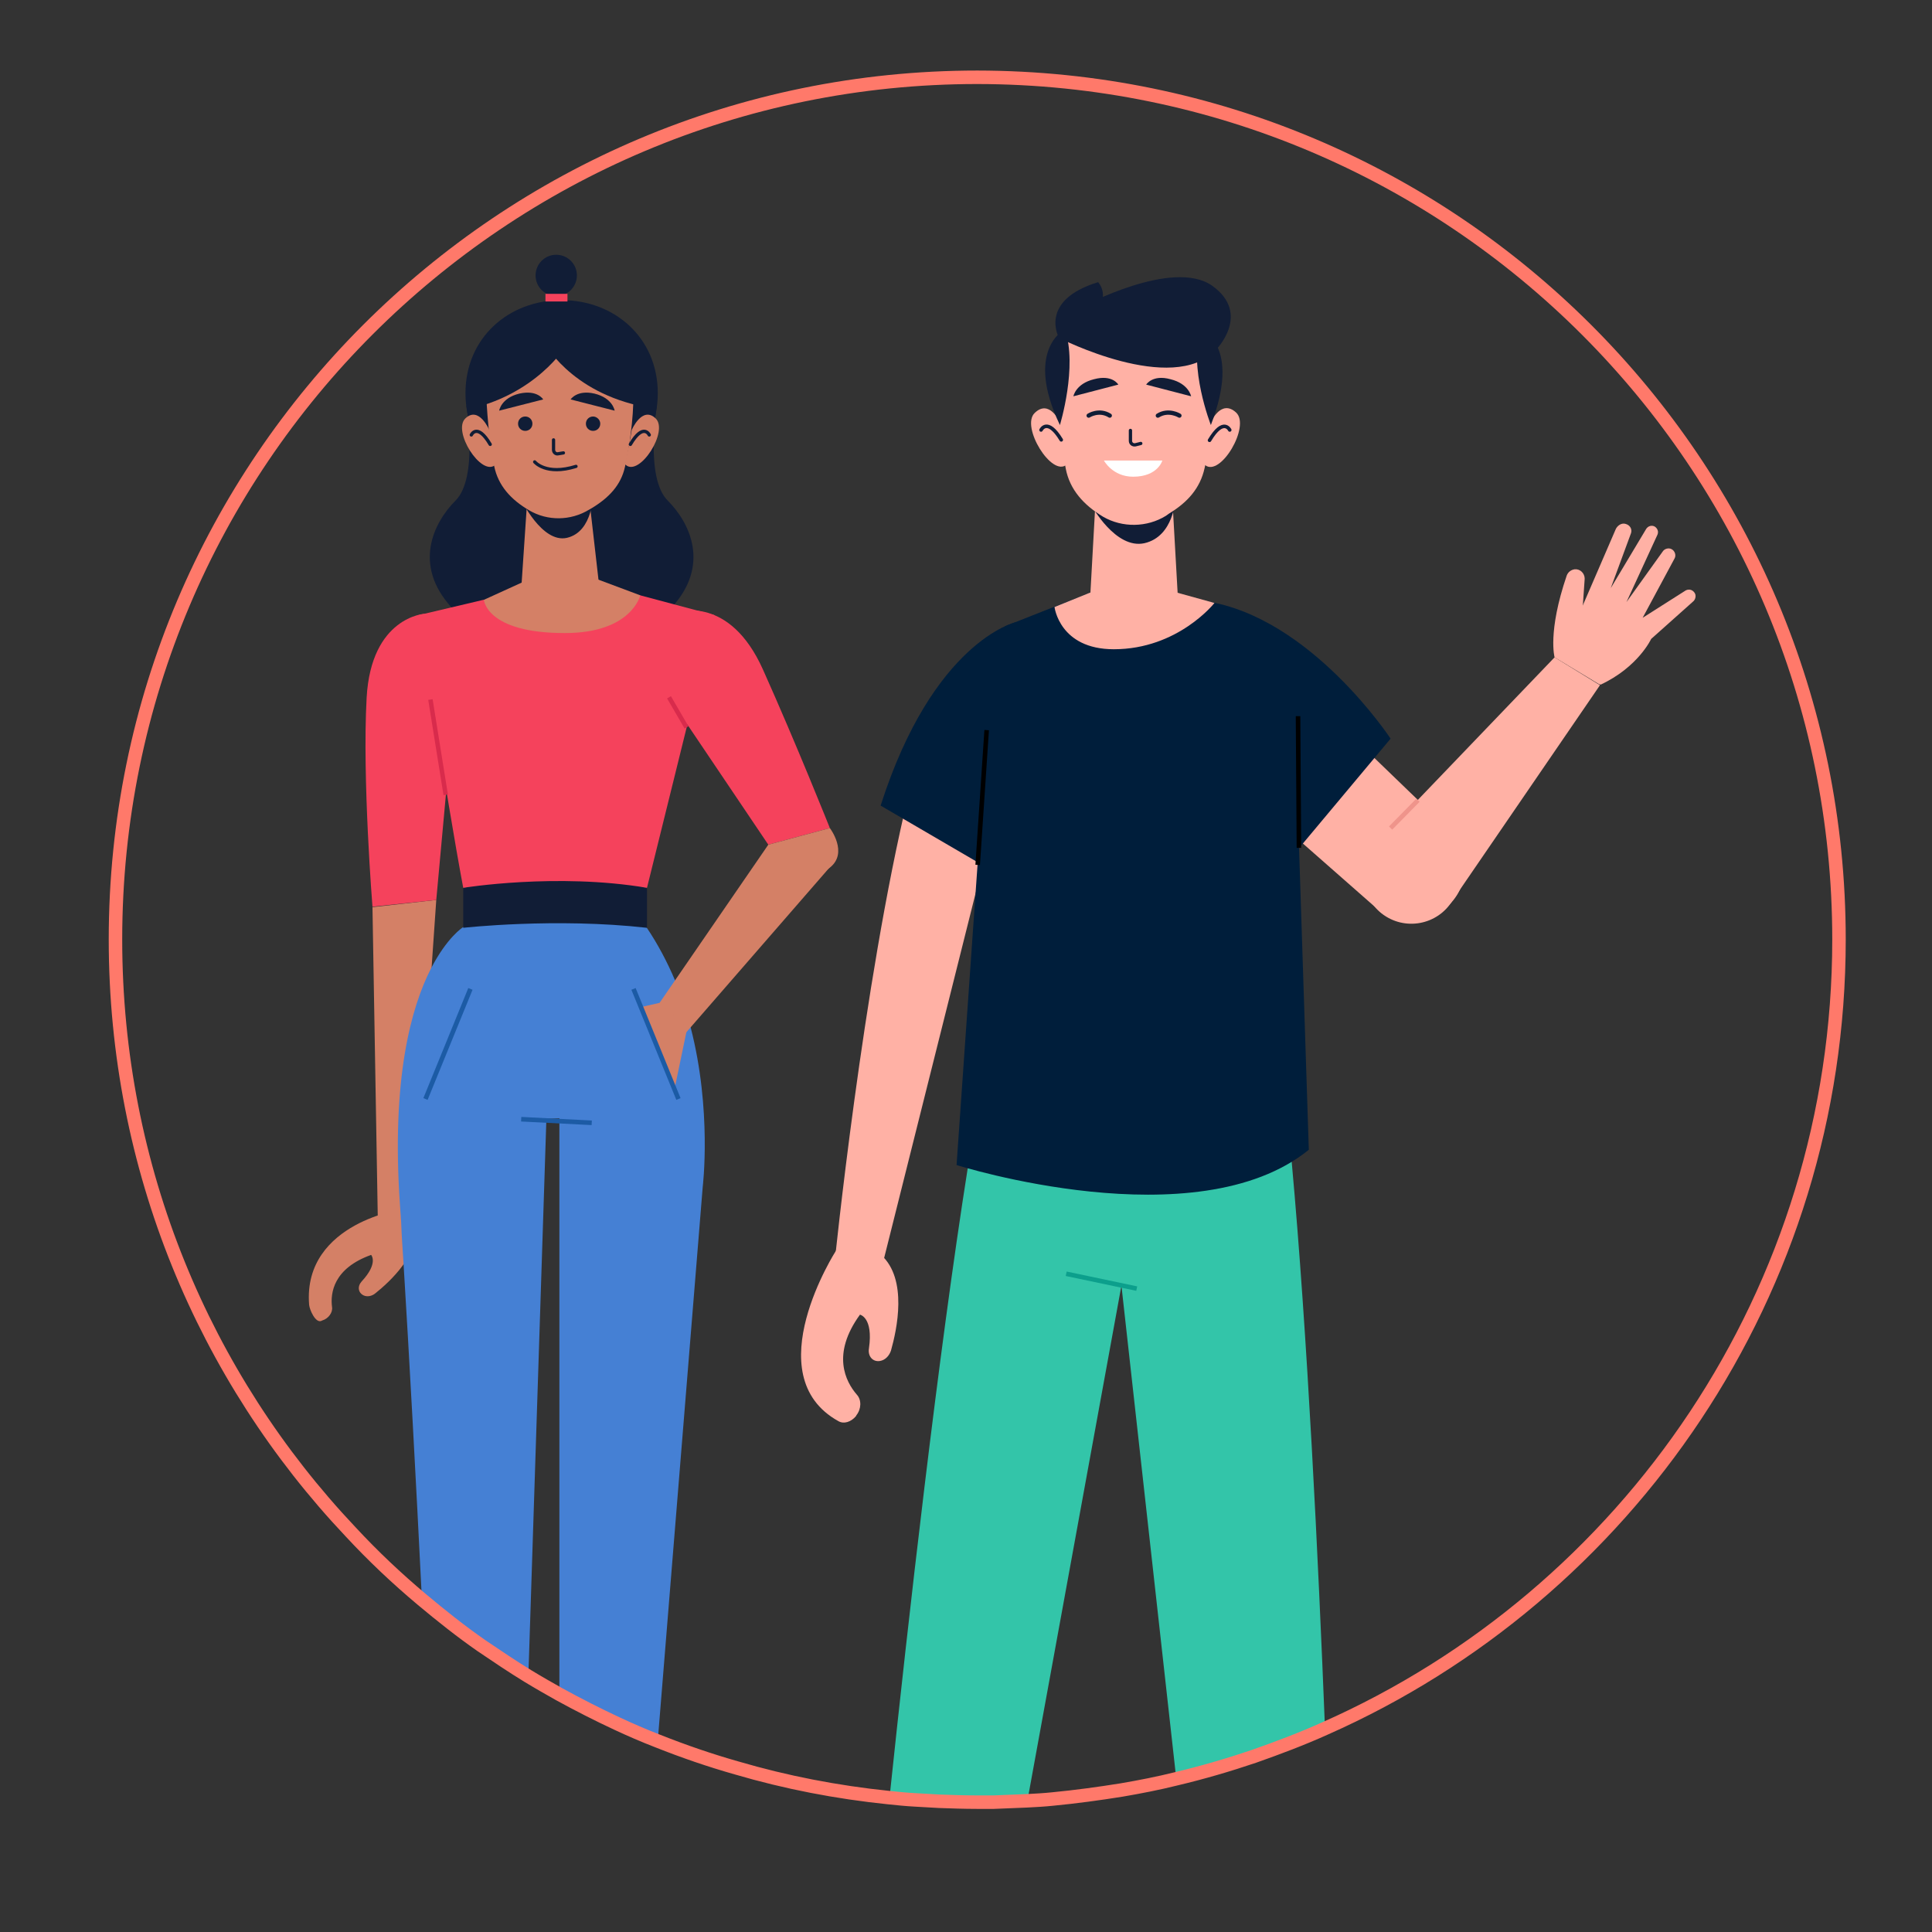 <?xml version="1.0" encoding="utf-8"?>
<!-- Generator: Adobe Illustrator 22.0.0, SVG Export Plug-In . SVG Version: 6.00 Build 0)  -->
<svg version="1.1" id="Layer_1" xmlns="http://www.w3.org/2000/svg" xmlns:xlink="http://www.w3.org/1999/xlink" x="0px" y="0px"
	 viewBox="0 0 430 430" style="enable-background:new 0 0 430 430;" xml:space="preserve">
<rect x="0" y="0" width="430" height="430" fill="#333333" stroke="none"/>
<style type="text/css">
	.st0{fill:#111D36;}
	.st1{fill:#D48066;}
	.st2{fill:#F5425C;}
	.st3{fill:#4580D4;}
	.st4{fill:none;stroke:#1C5BA5;stroke-width:1.021;stroke-miterlimit:10;}
	.st5{fill:none;stroke:#D82B4C;stroke-width:0.988;stroke-miterlimit:10;}
	.st6{fill:none;stroke:#111D36;stroke-width:0.738;stroke-linecap:round;stroke-linejoin:round;stroke-miterlimit:10;}
	.st7{fill:none;stroke:#111D36;stroke-width:0.723;stroke-linecap:round;stroke-linejoin:round;stroke-miterlimit:10;}
	.st8{fill:#33C5A9;}
	.st9{fill:none;stroke:#0C9F8C;stroke-width:1.01;stroke-miterlimit:10;}
	.st10{fill:#FFB1A5;}
	.st11{fill:none;stroke:#EF948B;stroke-width:1.01;stroke-miterlimit:10;}
	.st12{fill:#001E3B;}
	.st13{fill:none;stroke:#000000;stroke-width:1.01;stroke-miterlimit:10;}
	.st14{fill:none;stroke:#111D36;stroke-width:0.787;stroke-linecap:round;stroke-linejoin:round;stroke-miterlimit:10;}
	.st15{fill:none;stroke:#111D36;stroke-width:0.732;stroke-linecap:round;stroke-linejoin:round;stroke-miterlimit:10;}
	.st16{fill:#FFFFFF;}
	.st17{fill:none;stroke:#111D36;stroke-width:0.953;stroke-linecap:round;stroke-linejoin:round;stroke-miterlimit:10;}
	.st18{fill:none;stroke:#FF796A;stroke-width:3;stroke-miterlimit:10;}
</style>
<g>
	<path class="st0" d="M148.6,111.4c-5.1-5.1-2.4-21.1-2.4-21.1L125,82.6l-21.2,7.7c0,0,2.7,16-2.4,21.1c-5,5-9.5,14.4-0.9,23.8
		c8.6,9.4,24.5,4.1,24.5,4.1s15.9,5.3,24.5-4.1C158.1,125.8,153.6,116.4,148.6,111.4z"/>
	<g>
		<g>
			<polygon class="st1" points="82.9,201.9 84.1,272.1 92.1,272.6 97.1,200.3 			"/>
			<path class="st1" d="M87.5,269.6c3.7-0.6-20.2,2.1-18.7,20.8c0.1,1.1,1.4,4.1,2.7,3.6l0.2-0.1c1.4-0.4,2.4-1.8,2.2-3
				c-0.4-3.1,0.3-8.6,8.7-11.6c0,0,1.7,1.8-2.1,5.9c-1,1.1-0.8,2.5,0.4,3.1l0,0c0.8,0.4,1.9,0.2,2.7-0.5c3-2.4,10.2-8.9,8.7-15.3
				L87.5,269.6z"/>
		</g>
		<path class="st2" d="M94.5,136.6c0,0-11.9,0.7-12.9,18.7c-1,18,1.3,46.5,1.3,46.5l14.2-1.5l4.2-45.9L94.5,136.6z"/>
	</g>
	<g>
		<g>
			<path class="st3" d="M156.4,264.2l-10,123.2c-3.1-1.2-6.1-2.5-9.1-3.9c-4.3-2-8.6-4.2-12.8-6.5l0-127.5v-0.6l-2.9,0.1l0,0.3
				l-4,123.7c-3.6-2.2-7-4.5-10.4-6.8c-4.6-3.2-9-6.7-13.3-10.3c-1.3-26.2-2.8-53.8-4.1-74.9c-0.2-3-0.4-5.9-0.5-8.6
				c0-0.6-0.1-1.1-0.1-1.7c-0.1-0.9-0.1-1.8-0.2-2.8c-1.9-27.8,2.5-43.7,6.9-52.3c3.6-7,7.1-9.2,7.1-9.2c21.8-12.6,40.9,0,40.9,0
				c2.5,3.7,4.6,7.7,6.3,11.7c1.4,3.5,2.6,7,3.5,10.5C158.5,247.1,156.4,264.2,156.4,264.2z"/>
			<g>
				<line class="st4" x1="116" y1="249.1" x2="131.7" y2="249.9"/>
				<line class="st4" x1="104.7" y1="220.1" x2="94.7" y2="244.6"/>
			</g>
		</g>
	</g>
	<g>
		<g>
			<path class="st0" d="M103.1,197.7v8.8c0,0,20.5-2.3,40.9,0v-8.8l-20.5-5.9L103.1,197.7z"/>
			<g>
				<path class="st2" d="M107.6,133.5l-14.4,3.4c0,0,6,39.9,9.9,60.7c0,0,20.8-3.4,40.9,0c0,0,10.4-42,15-60.7l-16.5-4.4
					L107.6,133.5z"/>
				<line class="st5" x1="99.2" y1="176.9" x2="95.8" y2="155.7"/>
			</g>
		</g>
		<g>
			<g>
				<path class="st2" d="M151,136.2c0,0,11.4-3.7,18.8,12.8c7.4,16.5,14.9,35.3,14.9,35.3L171,188l-22.1-32.8L151,136.2z"/>
				<line class="st5" x1="152.8" y1="161.9" x2="148.9" y2="155.2"/>
			</g>
			<g>
				<g>
					<polygon class="st1" points="184.7,193 150.1,232.8 146.8,223.2 171,188 					"/>
					<polygon class="st1" points="146.8,223.2 142.4,224.2 150.1,242.5 153,228.6 					"/>
					<path class="st1" d="M184.7,184.3c0,0,4.2,5.5,0,8.8c-4.2,3.3-13.2,1.2-13.2,1.2L171,188L184.7,184.3z"/>
				</g>
				<line class="st4" x1="141" y1="220.1" x2="151" y2="244.6"/>
			</g>
		</g>
	</g>
	<g>
		<g>
			<path class="st1" d="M133.6,132.5l-2.3-20.1c0,0-2.3,2.4-5.4,2.9c-3.1,0.6-6.1-1.2-6.1-1.3c0,0-2.5-2.1-2.5-2.1l-1.4,20.8
				c0,0.2,0,0.4-0.1,0.7l17.7-0.3C133.6,132.9,133.6,132.7,133.6,132.5z"/>
		</g>
		<path class="st0" d="M115.9,111c0,0,4.7,10,10.3,8.7c5.9-1.4,5.8-9.9,5.8-9.9L115.9,111z"/>
		<g>
			<path class="st0" d="M146.4,87.5c0,12.3-9.6,22.3-21.4,22.3c-11.8,0-21.4-10-21.4-22.3c0-12.3,9.6-20.7,21.4-20.7
				S146.4,75.2,146.4,87.5z"/>
		</g>
		<path class="st1" d="M141,87.1c0,6.8-1,12.7-1.9,16.8c-0.9,4.1-3.6,6.9-7.4,9.2l-0.7,0.4c-4,2.4-9.1,2.5-13.2,0.1l0,0
			c-4.1-2.4-6.9-5.5-7.8-9.8c-1.6-7.9-1.8-16.8-1.8-16.8s-1.5-17.1,16.1-16.8C142.1,70.6,141,87.1,141,87.1z"/>
		<g>
			<path class="st1" d="M110.2,103.5c-3.1,2.6-9.6-7.6-6.6-10.4c3-2.8,5.3,2.6,5.3,2.6l0.4,2.3l0.9,4.3l0.2,1L110.2,103.5z"/>
			<g>
				<g>
					<path class="st6" d="M104.9,96.8c0,0,1.3-2.8,4.2,2.1"/>
				</g>
			</g>
		</g>
		<g>
			<path class="st1" d="M139.3,103.5c3.1,2.6,9.6-7.6,6.6-10.4c-3-2.8-5.3,2.6-5.3,2.6l-0.4,2.3l-0.9,4.3l-0.2,1L139.3,103.5z"/>
			<g>
				<g>
					<path class="st6" d="M144.5,96.8c0,0-1.3-2.8-4.2,2.1"/>
				</g>
			</g>
		</g>
		<path class="st0" d="M120.9,75.9c0,0,5.8,11.5,22.8,14.7c0,0,2-21-15.1-22.6C128.6,68,125.1,66.3,120.9,75.9z"/>
		<path class="st0" d="M126.7,75.9c0,0-5.8,10.6-20.5,14.7c0,0-1.6-17.9,15.2-21.9C121.5,68.7,124.7,66.8,126.7,75.9z"/>
		<g>
			<g>
				<path class="st0" d="M118.5,94.3c0,0.9-0.7,1.6-1.6,1.6c-0.9,0-1.6-0.7-1.6-1.6c0-0.9,0.7-1.6,1.6-1.6
					C117.8,92.7,118.5,93.4,118.5,94.3z"/>
				<path class="st0" d="M133.6,94.3c0,0.9-0.7,1.6-1.6,1.6c-0.9,0-1.6-0.7-1.6-1.6c0-0.9,0.7-1.6,1.6-1.6
					C132.8,92.7,133.6,93.4,133.6,94.3z"/>
			</g>
			<path class="st7" d="M123.2,97.9l0,2.2c0,0.6,0.5,1,1,0.9l1.2-0.2"/>
			<path class="st0" d="M127,88.9l9.8,2.5c0,0-0.4-2.8-4.5-3.8C128.4,86.7,127,88.9,127,88.9z"/>
			<path class="st0" d="M120.9,88.9l-9.8,2.5c0,0,0.4-2.8,4.5-3.8C119.6,86.7,120.9,88.9,120.9,88.9z"/>
			<path class="st7" d="M119,102.8c0,0,2.5,3.1,9.2,1"/>
		</g>
		<g>
			<circle class="st0" cx="123.8" cy="61.3" r="4.6"/>
			<rect x="121.4" y="65.4" class="st2" width="4.9" height="1.7"/>
		</g>
		<g>
			<path class="st1" d="M124.6,125.8l-16.9,7.7c0,0,0.5,7.4,18,7.4c14.9,0,16.8-8.4,16.8-8.4L124.6,125.8z"/>
		</g>
	</g>
</g>
<g>
	<g>
		<g>
			<g>
				<path class="st8" d="M258.1,239.6l-4.8,26.3l-3.6,19.9l-0.1,0.3l-20.9,114.5c-2.5,0.1-4.9,0.2-7.4,0.3c-1.3,0-2.5,0-3.8,0
					c-2.8,0-5.6-0.1-8.4-0.2c-1.8-0.1-3.6-0.2-5.3-0.3c-1.9-0.1-3.9-0.3-5.8-0.5c4.1-39,10.8-98.3,17.4-140
					c1.7-10.9,3.4-20.6,5.1-28.4c1.6-7.8,26.3,2.7,34.9,6.6C257,239,258.1,239.6,258.1,239.6z"/>
			</g>
		</g>
		<g>
			<g>
				<path class="st8" d="M294.9,384.7c-5.1,2.3-10.4,4.3-15.8,6.2c-5.6,1.9-11.4,3.6-17.3,5l-12.2-109.7l0-0.3l-2.2-20.2l-2.4-22
					c0,0,4.4-2.5,10.2-5.4c11.5-5.7,28.6-13,29.4-6.6c1,8,2,17.1,2.9,27C291,297.1,293.4,346.9,294.9,384.7z"/>
				<line class="st9" x1="253" y1="286.8" x2="237.3" y2="283.5"/>
				<line class="st9" x1="296.4" y1="427.2" x2="296.4" y2="427.2"/>
			</g>
		</g>
	</g>
	<g>
		<g>
			<g>
				<path class="st10" d="M297.6,160.7l25.6,24.7c4.2,4.8,3.7,12-1,16.3l0,0c-4.7,4.3-11.6,5-16,0.3l-26.5-23.3L297.6,160.7z"/>
				<g>
					<g>
						<path class="st10" d="M346,146.3l-39.9,41.6c-4,4.6-3.4,11.6,1.4,15.4l0,0c5.1,4,12.5,2.6,15.8-2.9l32.8-47.9L346,146.3z"/>
						<path class="st10" d="M346,146.3c0,0-1.6-5.6,2.7-18.2c0.3-0.8,1-1.3,1.8-1.4l0,0c1.2-0.1,2.2,0.9,2.2,2.1l-0.4,5.8l3.8,17.8
							L346,146.3z"/>
						<path class="st10" d="M352.3,134.7l7.3-16.9c0.3-0.7,1.2-1.5,2.2-1.2l0,0c1.1,0.3,1.5,1.3,1.2,2.1l-4.5,12.2l7.9-13.2
							c0.4-0.6,1.2-0.9,1.9-0.5l0,0c0.6,0.4,0.9,1.1,0.6,1.8l-6.9,15l8.1-11.3c0.4-0.6,1.3-0.8,1.9-0.5l0,0c0.8,0.4,1.1,1.4,0.7,2.1
							l-7.1,13.2l9.6-6.1c0.8-0.4,1.7-0.1,2.1,0.8l0,0c0.2,0.6,0,1.3-0.5,1.7l-9.3,8.3c0,0-2.9,6.3-11.3,10.2l-6.9-9L352.3,134.7z"
							/>
					</g>
					<line class="st11" x1="315.6" y1="178.1" x2="309.5" y2="184.3"/>
				</g>
			</g>
			<path class="st12" d="M268.3,133.8c23.4,3.5,41.2,30.6,41.2,30.6L287,191.3l-16.9-28.6L268.3,133.8z"/>
		</g>
		<g>
			<g>
				<path class="st10" d="M221,183.4l-25.1,100.1l-10.2-1.9c0,0,6.3-62.5,16.5-104.7L221,183.4z"/>
				<path class="st10" d="M186.1,278.3c0,0-17.9,27.8,0.5,38c1.2,0.7,2.8,0.2,3.9-1.1l0.1-0.2c1.1-1.4,1.2-3.4,0.1-4.6
					c-2.5-2.9-5.7-9,0.7-17.8c0,0,3,0.6,2,7.5c-0.3,1.8,0.9,3.1,2.5,2.8l0,0c1.1-0.2,2-1.1,2.4-2.3c1.3-4.6,3.8-15.9-2.2-21.3
					L186.1,278.3z"/>
			</g>
			<path class="st12" d="M226,138.5c0,0-18.3,4.2-30,40.8l29.3,17.1l6.9-24.3L226,138.5z"/>
		</g>
		<g>
			<path class="st12" d="M268.3,133.8l13.8,5.2c3.6,1.3,6.8,11.3,5.9,15l3.3,101.9c-25,20.3-78.4,3.4-78.4,3.4l7.7-110.2
				c-0.6-2.6,0.9-8.8,3.3-9.8l18.7-7.4L268.3,133.8z"/>
			<line class="st13" x1="217.6" y1="192.5" x2="219.6" y2="162.5"/>
			<line class="st13" x1="289.1" y1="188.7" x2="288.9" y2="159.4"/>
		</g>
	</g>
	<g>
		<g>
			<g>
				<path class="st10" d="M262.3,135.5l-1.3-23.1c0,0-3.6,2.5-6.9,3.1c-3.3,0.6-6.5-1.3-6.5-1.3c0,0-3.8-2.2-3.8-2.2l-1.2,21.6
					c0,0.2-0.2,2.2-0.2,2.4l20,0.2C262.3,135.9,262.3,135.7,262.3,135.5z"/>
			</g>
			<path class="st0" d="M243,112.6c0,0,5.3,9.7,11.7,8.3c6.6-1.5,6.9-9.9,6.9-9.9L243,112.6z"/>
			<path class="st10" d="M270.2,85.8c0,7.4-1,13.8-2.1,18.4c-1,4.5-3.8,7.6-7.9,10.1l-0.7,0.5c-4.2,2.6-9.7,2.7-14,0.2l0,0
				c-4.3-2.6-7.4-6-8.3-10.7c-1.7-8.7-1.9-18.3-1.9-18.3s-1.6-18.7,17.2-18.4S270.2,85.8,270.2,85.8z"/>
			<g>
				<path class="st10" d="M237.4,103.4c-3.3,2.9-10.3-8.5-7.1-11.5c3.2-3.1,5.5,1.9,5.5,1.9l0.7,3.6l1,4.8l0.3,1.1L237.4,103.4z"/>
				<g>
					<g>
						<path class="st14" d="M231.7,95.7c0,0,1.4-2.9,4.5,2.2"/>
					</g>
				</g>
			</g>
			<g>
				<path class="st10" d="M268.2,103.5c3.4,2.8,10.2-8.7,6.9-11.7c-3.3-3-5.5,2-5.5,2l-0.6,3.6l-0.9,4.8l-0.2,1.1L268.2,103.5z"/>
				<g>
					<g>
						<path class="st14" d="M273.7,95.7c0,0-1.4-2.9-4.5,2.3"/>
					</g>
				</g>
			</g>
		</g>
		<g>
			<path class="st15" d="M251.6,95.8l0,2.3c0,0.6,0.5,1,1.1,0.9l1.2-0.3"/>
			<path class="st0" d="M255.1,85.6l10,2.6c0,0-0.5-2.8-4.6-3.8C256.5,83.3,255.1,85.6,255.1,85.6z"/>
			<path class="st0" d="M248.9,85.6l-10,2.6c0,0,0.5-2.8,4.6-3.8C247.6,83.3,248.9,85.6,248.9,85.6z"/>
			<path class="st16" d="M245.7,102.5h13c0,0-1,3.6-6.5,3.6C247.6,106.1,245.7,102.5,245.7,102.5z"/>
			<path class="st17" d="M242.3,92.5c0,0,2.3-1.5,4.7,0"/>
			<path class="st17" d="M262.5,92.5c0,0-2.4-1.5-4.8,0"/>
		</g>
		<g>
			<path class="st0" d="M235.9,94.6c0,0,4-13,1.1-21.3C237,73.3,227.9,77.8,235.9,94.6z"/>
			<path class="st0" d="M269.5,94.6c0,0-5.1-13-2.2-21.3C267.3,73.3,276.4,76.7,269.5,94.6z"/>
			<g>
				<path class="st0" d="M235.7,75.2c0,0,25.2,12.9,34.9,2.7c0,0,8-8-0.8-14.3c-8.8-6.2-29,4.7-29,4.7S236.3,69.4,235.7,75.2z"/>
				<path class="st0" d="M235.7,75.2c0,0-4.7-8.3,8.7-12.4c0,0,3.2,3.3-1.4,7.7C238.3,74.9,235.7,75.2,235.7,75.2z"/>
			</g>
		</g>
		<path class="st10" d="M242.6,131.9l-7.9,3.2c0,0,1.1,9.4,13.2,9.4c14.3,0,22.4-10.3,22.4-10.3l-10.5-2.9L242.6,131.9z"/>
	</g>
</g>
<path class="st18" d="M409.3,209.1c0,78.3-47.1,145.8-114.4,175.6c-5.1,2.3-10.4,4.3-15.8,6.2c-5.6,1.9-11.4,3.6-17.3,5
	c-4,1-8.1,1.8-12.2,2.5c-5,0.8-10.1,1.5-15.3,2c-1.9,0.2-3.8,0.3-5.7,0.4c-2.5,0.1-4.9,0.2-7.4,0.3c-1.3,0-2.5,0-3.8,0
	c-2.8,0-5.6-0.1-8.4-0.2c-1.8-0.1-3.6-0.2-5.3-0.3c-1.9-0.1-3.9-0.3-5.8-0.5c-11.7-1.2-23-3.4-33.9-6.6c-6-1.7-11.8-3.7-17.6-6
	c-3.1-1.2-6.1-2.5-9.1-3.9c-4.3-2-8.6-4.2-12.8-6.5c-2.3-1.3-4.6-2.6-6.9-4c-3.6-2.2-7-4.5-10.4-6.8c-4.6-3.2-9-6.7-13.3-10.3
	c-5.6-4.7-10.9-9.7-15.9-15.1c-32.5-34.4-52.3-80.8-52.3-131.8c0-106.2,86-191.9,191.8-191.9C323.4,17.3,409.3,103,409.3,209.1z"/>
</svg>
